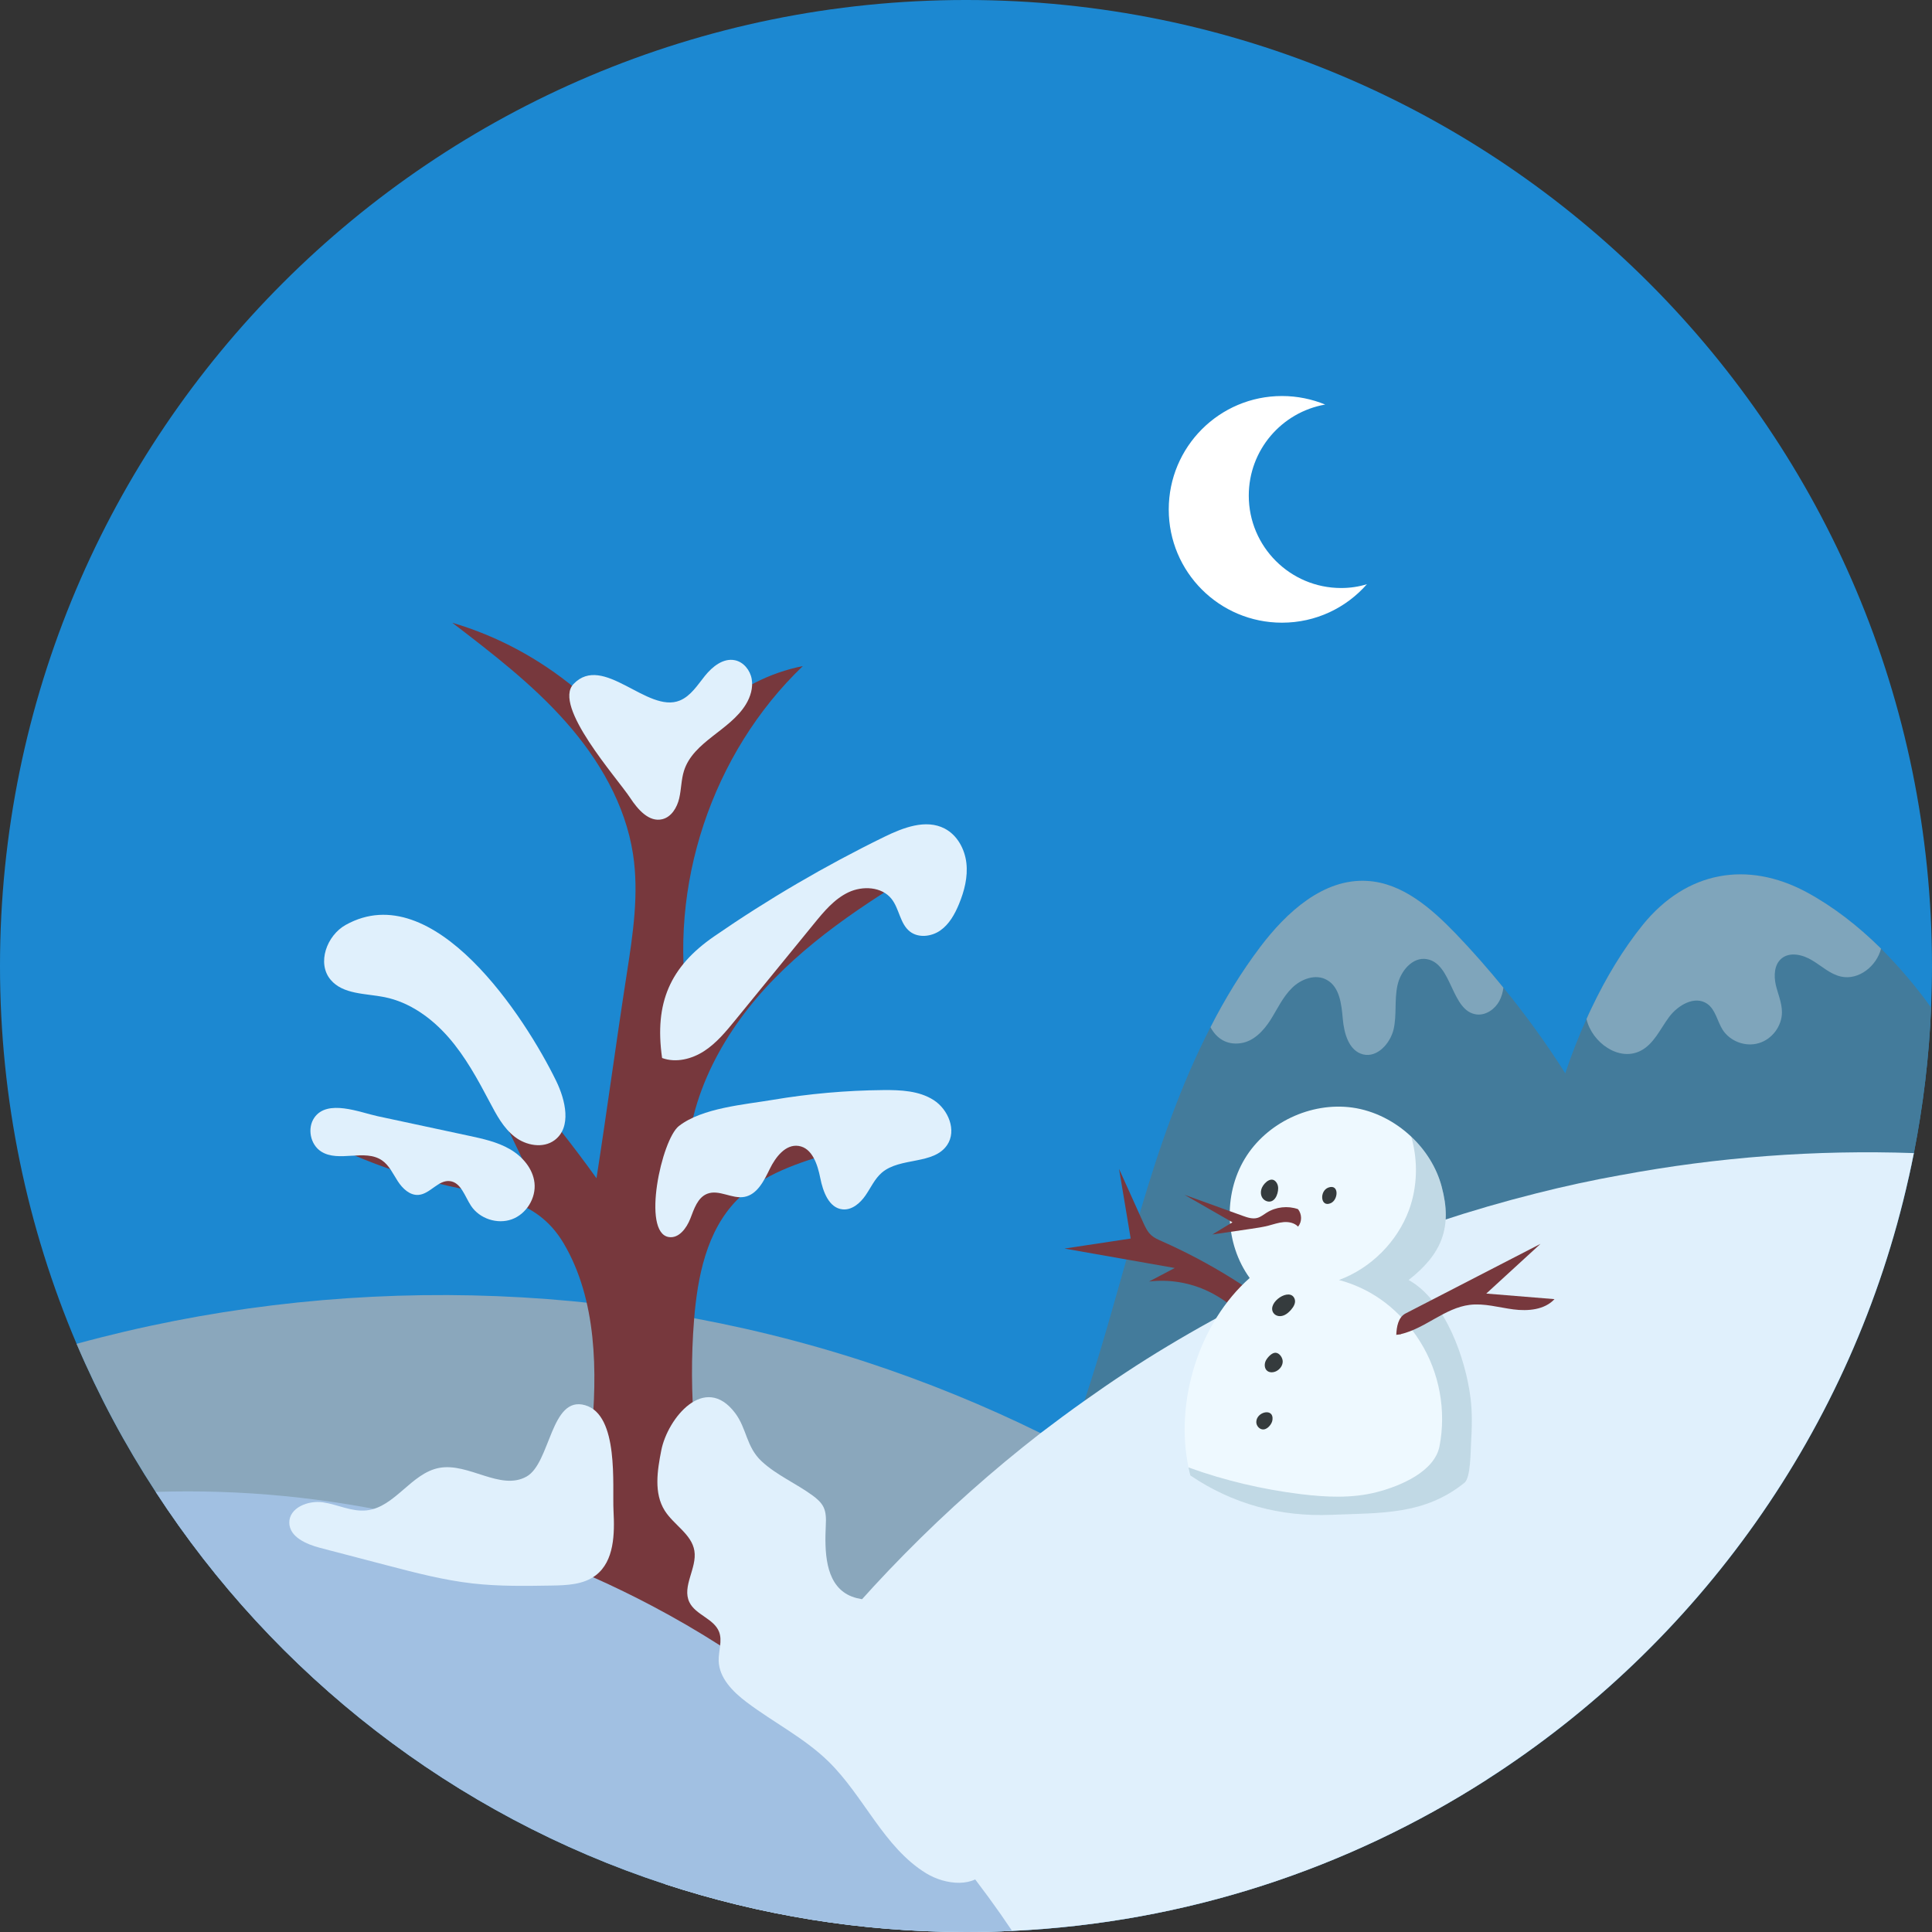 <?xml version="1.0" encoding="UTF-8" standalone="no"?>
<!-- Generator: Adobe Illustrator 27.5.0, SVG Export Plug-In . SVG Version: 6.00 Build 0)  -->

<svg
   version="1.1"
   x="0px"
   y="0px"
   viewBox="0 0 106.46 106.46"
   xml:space="preserve"
   id="svg29"
   sodipodi:docname="december.svg"
   width="106.46"
   height="106.46"
   inkscape:version="1.3.2 (091e20e, 2023-11-25, custom)"
   xmlns:inkscape="http://www.inkscape.org/namespaces/inkscape"
   xmlns:sodipodi="http://sodipodi.sourceforge.net/DTD/sodipodi-0.dtd"
   xmlns="http://www.w3.org/2000/svg"
   xmlns:svg="http://www.w3.org/2000/svg"><rect x="0" y="0" width="106.46" height="106.46" fill="#333333" stroke="none"/><defs
   id="defs29" /><sodipodi:namedview
   id="namedview29"
   pagecolor="#ffffff"
   bordercolor="#000000"
   borderopacity="0.25"
   inkscape:showpageshadow="2"
   inkscape:pageopacity="0.0"
   inkscape:pagecheckerboard="0"
   inkscape:deskcolor="#d1d1d1"
   inkscape:zoom="1.554"
   inkscape:cx="-120.01287"
   inkscape:cy="-87.837838"
   inkscape:window-width="1920"
   inkscape:window-height="991"
   inkscape:window-x="2391"
   inkscape:window-y="435"
   inkscape:window-maximized="1"
   inkscape:current-layer="svg29" />

<g
   id="OBJECTS"
   transform="translate(-370.278,-337.748)">
	<g
   id="g29">
		<path
   style="fill:#1c88d1"
   d="m 476.738,390.978 c 0,0.77 -0.02,1.53 -0.05,2.29 -0.11,2.73 -0.44,5.41 -0.95,8.02 -0.09,0.45 -0.18,0.89 -0.28,1.33 -3.1,13.9 -11.63,25.75 -23.26,33.2 -7.61,4.88 -16.55,7.88 -26.15,8.33 -0.84,0.04 -1.69,0.06 -2.54,0.06 -5.79,0 -11.37,-0.93 -16.59,-2.64 -11.64,-3.81 -21.51,-11.53 -28.06,-21.61 -1.68,-2.57 -3.14,-5.3 -4.36,-8.16 -2.71,-6.39 -4.22,-13.43 -4.22,-20.82 0,-29.4 23.83,-53.23 53.23,-53.23 29.4,0 53.23,23.83 53.23,53.23 z"
   id="path1" />
		<path
   style="fill:#8aa7bc"
   d="m 452.198,435.818 c -7.61,4.88 -16.55,7.88 -26.15,8.33 -0.84,0.04 -1.69,0.06 -2.54,0.06 -5.79,0 -11.37,-0.93 -16.59,-2.64 -11.64,-3.81 -21.51,-11.53 -28.06,-21.61 -1.68,-2.57 -3.14,-5.3 -4.36,-8.16 14.18,-3.88 29.51,-3.57 43.5,1 3.29,1.08 6.51,2.39 9.62,3.92 0.51,0.24 1.02,0.5 1.52,0.76 0.51,0.26 1.02,0.54 1.53,0.82 8.16,4.46 15.51,10.43 21.53,17.52 z"
   id="path2" />
		<g
   id="g7">
			<g
   id="g6">
				<path
   style="fill:#437b9b"
   d="m 461.17,406.27 c -2.32,0.39 -4.63,0.99 -6.91,1.71 -3.18,0.99 -6.31,2.22 -9.36,3.46 -5.77,2.35 -11.19,5.16 -16.65,8.18 2.14,-4.88 3.37,-10.1 4.89,-15.21 1.02,-3.44 2.2,-6.88 3.84,-10.06 0.79,-1.55 1.69,-3.03 2.74,-4.42 1.45,-1.92 3.49,-3.79 5.9,-3.64 1.93,0.11 3.53,1.51 4.88,2.91 0.92,0.96 1.79,1.95 2.62,2.97 1.23,1.51 2.37,3.08 3.41,4.72 1.87,2.95 3.43,6.1 4.64,9.38 z"
   id="path3" />
				<path
   style="fill:#437b9b"
   d="m 476.69,393.27 c -0.11,2.73 -0.44,5.41 -0.95,8.02 -0.09,0.45 -0.18,0.89 -0.28,1.33 -7.21,1.91 -14.4,3.92 -21.61,5.78 0.16,-0.04 0.3,-0.19 0.41,-0.42 0.52,-1.03 0.58,-3.63 0.67,-4.47 0.01,-0.06 0.01,-0.11 0.02,-0.15 0.32,-2.09 0.84,-4.31 1.58,-6.47 0.34,-1.02 0.73,-2.02 1.17,-2.99 0.09,-0.21 0.19,-0.42 0.29,-0.63 0.8,-1.68 1.74,-3.23 2.81,-4.56 2.42,-2.98 5.77,-3.54 9.01,-1.81 1.48,0.8 2.86,1.87 4.12,3.12 0.99,0.99 1.92,2.08 2.76,3.25 z"
   id="path4" />
				<path
   style="opacity:0.32;fill:#ffffff"
   d="m 453.12,392.17 c -0.03,0.25 -0.1,0.5 -0.22,0.73 -0.24,0.45 -0.73,0.8 -1.24,0.75 -1.43,-0.16 -1.34,-2.81 -2.76,-3.05 -0.79,-0.14 -1.46,0.67 -1.62,1.46 -0.17,0.79 -0.03,1.62 -0.21,2.41 -0.19,0.78 -0.9,1.57 -1.68,1.38 -0.79,-0.2 -1.05,-1.16 -1.12,-1.96 -0.07,-0.8 -0.17,-1.75 -0.87,-2.14 -0.61,-0.36 -1.43,-0.06 -1.93,0.44 -0.51,0.5 -0.81,1.17 -1.19,1.77 -0.38,0.59 -0.92,1.17 -1.63,1.27 -0.79,0.12 -1.35,-0.28 -1.67,-0.88 0.79,-1.55 1.69,-3.03 2.74,-4.42 1.45,-1.92 3.49,-3.79 5.9,-3.64 1.93,0.11 3.53,1.51 4.88,2.91 0.92,0.96 1.79,1.95 2.62,2.97 z"
   id="path5" />
				<path
   style="opacity:0.32;fill:#ffffff"
   d="m 473.93,390.02 c -0.24,0.96 -1.23,1.76 -2.21,1.54 -0.59,-0.13 -1.06,-0.58 -1.58,-0.89 -0.52,-0.32 -1.24,-0.49 -1.7,-0.1 -0.4,0.34 -0.42,0.94 -0.31,1.45 0.12,0.5 0.34,0.99 0.34,1.51 0,0.76 -0.55,1.49 -1.28,1.7 -0.73,0.22 -1.58,-0.1 -1.99,-0.74 -0.3,-0.48 -0.39,-1.11 -0.85,-1.43 -0.68,-0.47 -1.61,0.07 -2.1,0.73 -0.49,0.66 -0.84,1.49 -1.57,1.86 -1.19,0.61 -2.68,-0.45 -2.98,-1.75 0.09,-0.21 0.19,-0.42 0.29,-0.63 0.8,-1.68 1.74,-3.23 2.81,-4.56 2.42,-2.98 5.77,-3.54 9.01,-1.81 1.48,0.8 2.86,1.87 4.12,3.12 z"
   id="path6" />
			</g>
		</g>
		<path
   style="fill:#e0f0fc"
   d="m 475.738,401.288 c -0.09,0.45 -0.18,0.89 -0.28,1.33 -3.1,13.9 -11.63,25.75 -23.26,33.2 -7.61,4.88 -16.55,7.88 -26.15,8.33 -0.84,0.04 -1.69,0.06 -2.54,0.06 -5.79,0 -11.37,-0.93 -16.59,-2.64 1.91,-3.71 4.15,-7.27 6.67,-10.61 4.02,-5.34 8.75,-10.14 14.03,-14.24 0.8,-0.61 1.61,-1.21 2.43,-1.79 1.49,-1.06 3.01,-2.07 4.58,-3.01 6.3,-3.79 13.17,-6.62 20.3,-8.41 1.54,-0.39 3.1,-0.73 4.67,-1.01 h 0.01 c 5.31,-0.99 10.72,-1.4 16.13,-1.21 z"
   id="path7" />
		<path
   style="fill:#77383d"
   d="m 408.121,402.108 c 0.025,-3.942 2.093,-7.649 4.854,-10.462 2.761,-2.813 6.186,-4.866 9.57,-6.887 -5.736,0.966 -10.953,3.954 -14.343,8.681 -1.14,-6.846 1.302,-14.189 6.315,-18.989 -3.712,0.738 -6.799,3.54 -7.706,7.215 -2.354,-4.594 -6.655,-8.151 -11.609,-9.601 2.197,1.684 4.409,3.382 6.245,5.453 1.837,2.071 3.295,4.564 3.713,7.3 0.334,2.187 -0.006,4.413 -0.346,6.599 -0.592,3.808 -1.075,7.449 -1.667,11.257 -2.503,-3.492 -5.327,-6.754 -8.424,-9.732 -1.267,-1.218 -2.804,-2.469 -4.554,-2.302 2.265,1.086 4.109,2.915 5.56,4.966 1.411,1.995 2.48,4.206 3.526,6.415 -3.445,-0.334 -6.891,-0.668 -10.336,-1.002 1.792,0.835 3.663,1.484 5.581,1.962 2.689,0.67 5.287,0.656 6.839,3.283 1.842,3.119 1.859,7.099 1.526,10.597 -0.163,1.708 -0.479,3.412 -0.71,5.101 -0.145,1.063 -0.673,5.189 -1.923,5.602 -1.032,0.34 -1.573,2.322 -0.813,3.098 0.653,0.667 1.711,0.643 2.644,0.616 4.181,-0.118 8.385,0.654 12.251,2.249 -4.357,-6.774 -6.425,-14.992 -5.794,-23.021 0.188,-2.387 0.685,-4.915 2.36,-6.626 1.414,-1.444 3.439,-2.073 5.375,-2.649 1.889,-0.563 3.777,-1.125 5.666,-1.688 -4.797,-1.474 -9.763,-0.418 -13.8,2.565 z"
   id="path8" />
		<path
   style="fill:#a1c0e2"
   d="m 426.048,444.148 c -0.84,0.04 -1.69,0.06 -2.54,0.06 -5.79,0 -11.37,-0.93 -16.59,-2.64 -11.64,-3.81 -21.51,-11.53 -28.06,-21.61 9.45,-0.31 18.99,1.86 27.35,6.28 2.58,1.36 5.05,2.94 7.38,4.72 4.85,3.66 9.08,8.14 12.46,13.19 z"
   id="path9" />
		<path
   style="fill:#e0f0fc"
   d="m 399.291,419.113 c -1.441,0.803 -3.186,-0.78 -4.809,-0.479 -1.543,0.286 -2.443,2.172 -4.003,2.342 -0.816,0.089 -1.596,-0.327 -2.409,-0.445 -0.812,-0.118 -1.858,0.299 -1.851,1.12 0.007,0.791 0.938,1.19 1.703,1.391 1.228,0.321 2.456,0.642 3.684,0.963 1.564,0.409 3.134,0.819 4.74,0.999 1.435,0.161 2.884,0.138 4.328,0.114 0.851,-0.014 1.767,-0.05 2.44,-0.57 1.012,-0.783 1.038,-2.273 0.971,-3.551 -0.072,-1.376 0.315,-5.276 -1.564,-5.817 -1.904,-0.55 -1.901,3.194 -3.23,3.933 z"
   id="path10" />
		<path
   style="fill:#ffffff"
   d="m 445.6,369.94 c -1.14,1.3 -2.81,2.12 -4.68,2.12 -3.45,0 -6.24,-2.79 -6.24,-6.24 0,-3.45 2.79,-6.25 6.24,-6.25 0.84,0 1.65,0.17 2.38,0.47 -2.39,0.42 -4.21,2.5 -4.21,5.02 0,2.81 2.28,5.09 5.09,5.09 0.49,0 0.97,-0.07 1.42,-0.21 z"
   id="path11" />
		<path
   style="fill:#e0f0fc"
   d="m 387.598,399.336 c -0.401,0.582 -0.221,1.482 0.374,1.864 0.972,0.624 2.413,-0.167 3.362,0.493 0.394,0.274 0.6,0.738 0.861,1.141 0.261,0.403 0.664,0.793 1.143,0.757 0.64,-0.048 1.089,-0.834 1.727,-0.76 0.621,0.072 0.825,0.846 1.171,1.366 0.47,0.707 1.447,1.029 2.246,0.739 0.798,-0.29 1.341,-1.163 1.248,-2.008 -0.087,-0.792 -0.669,-1.461 -1.359,-1.859 -0.69,-0.398 -1.483,-0.571 -2.263,-0.738 -1.678,-0.36 -3.356,-0.719 -5.034,-1.079 -0.966,-0.209 -2.759,-0.955 -3.476,0.084 z"
   id="path12" />
		<path
   style="fill:#e0f0fc"
   d="m 389.325,388.715 c -1.04,0.581 -1.596,2.101 -0.833,3.016 0.683,0.82 1.926,0.753 2.972,0.962 1.388,0.278 2.6,1.152 3.531,2.218 0.931,1.066 1.612,2.323 2.273,3.575 0.368,0.698 0.751,1.421 1.375,1.904 0.624,0.483 1.563,0.657 2.196,0.184 0.949,-0.709 0.605,-2.198 0.086,-3.263 -1.683,-3.452 -6.742,-11.308 -11.6,-8.596 z"
   id="path13" />
		<path
   style="fill:#e0f0fc"
   d="m 406.761,396.047 c 0.761,0.282 1.636,0.061 2.318,-0.381 0.681,-0.442 1.206,-1.082 1.72,-1.711 0.683,-0.836 1.365,-1.672 2.048,-2.508 0.764,-0.936 1.528,-1.872 2.292,-2.808 0.544,-0.667 1.115,-1.355 1.894,-1.723 0.779,-0.367 1.828,-0.313 2.367,0.358 0.435,0.542 0.466,1.37 1.012,1.801 0.472,0.372 1.188,0.289 1.68,-0.055 0.492,-0.344 0.797,-0.895 1.027,-1.45 0.298,-0.719 0.499,-1.5 0.409,-2.273 -0.09,-0.773 -0.508,-1.537 -1.199,-1.894 -1.035,-0.536 -2.285,-0.049 -3.333,0.463 -3.254,1.591 -6.389,3.425 -9.37,5.482 -2.413,1.665 -3.3,3.645 -2.865,6.699 z"
   id="path14" />
		<path
   style="fill:#e0f0fc"
   d="m 407.125,405.913 c 0.561,0.093 0.988,-0.491 1.194,-1.02 0.205,-0.53 0.401,-1.157 0.93,-1.364 0.645,-0.253 1.359,0.294 2.042,0.173 0.714,-0.127 1.088,-0.894 1.406,-1.545 0.318,-0.651 0.867,-1.37 1.584,-1.265 0.754,0.111 1.049,1.022 1.197,1.77 0.148,0.748 0.477,1.657 1.236,1.727 0.514,0.047 0.965,-0.346 1.258,-0.771 0.293,-0.425 0.507,-0.917 0.899,-1.253 1.013,-0.867 2.855,-0.419 3.6,-1.525 0.536,-0.795 0.065,-1.953 -0.742,-2.472 -0.807,-0.518 -1.821,-0.561 -2.78,-0.553 -2.041,0.019 -4.081,0.199 -6.093,0.539 -1.556,0.263 -3.882,0.44 -5.168,1.442 -0.957,0.747 -2.062,5.869 -0.563,6.117 z"
   id="path15" />
		<path
   style="fill:#e0f0fc"
   d="m 405.008,381.721 c 0.415,0.631 1.032,1.348 1.766,1.168 0.503,-0.123 0.811,-0.642 0.93,-1.147 0.119,-0.504 0.109,-1.036 0.267,-1.529 0.514,-1.605 2.529,-2.212 3.407,-3.651 0.255,-0.418 0.407,-0.92 0.321,-1.402 -0.086,-0.482 -0.445,-0.931 -0.925,-1.031 -0.641,-0.133 -1.242,0.351 -1.652,0.861 -0.41,0.51 -0.779,1.109 -1.384,1.359 -1.784,0.735 -4.219,-2.623 -5.857,-0.91 -1.166,1.218 2.398,5.174 3.127,6.282 z"
   id="path16" />
		<path
   style="fill:#e0f0fc"
   d="m 406.717,417.667 c -0.219,1.116 -0.417,2.358 0.189,3.32 0.496,0.788 1.486,1.297 1.635,2.216 0.155,0.954 -0.696,1.959 -0.276,2.83 0.339,0.704 1.354,0.905 1.636,1.634 0.192,0.498 -0.033,1.052 -0.022,1.586 0.02,0.956 0.784,1.72 1.548,2.296 1.48,1.116 3.171,1.964 4.498,3.258 1.964,1.917 3.047,4.731 5.386,6.165 1.065,0.653 2.708,0.826 3.355,-0.243 0.43,-0.71 0.195,-1.635 -0.186,-2.373 -1.02,-1.975 -3.012,-3.529 -3.263,-5.738 -0.168,-1.478 0.502,-3.007 0.09,-4.437 -0.292,-1.013 -1.147,-1.843 -2.168,-2.104 -0.718,-0.184 -1.512,-0.109 -2.162,-0.464 -1.236,-0.676 -1.26,-2.404 -1.195,-3.812 0.016,-0.34 0.024,-0.696 -0.124,-1.003 -0.131,-0.27 -0.369,-0.472 -0.611,-0.649 -0.903,-0.659 -1.974,-1.111 -2.798,-1.876 -0.855,-0.794 -0.812,-1.796 -1.462,-2.66 -1.679,-2.227 -3.724,0.291 -4.07,2.054 z"
   id="path17" />
		<g
   id="g28">
			<g
   id="g27">
				<path
   style="fill:#77383d"
   d="m 440.491,412.108 c -1.057,-1.228 -2.156,-2.49 -3.615,-3.195 -1.011,-0.489 -2.164,-0.682 -3.279,-0.55 0.471,-0.248 0.943,-0.496 1.414,-0.744 -2.025,-0.357 -4.051,-0.714 -6.076,-1.071 1.216,-0.184 2.432,-0.368 3.648,-0.552 -0.214,-1.279 -0.427,-2.558 -0.641,-3.837 0.44,0.977 0.881,1.955 1.321,2.932 0.118,0.263 0.243,0.534 0.458,0.726 0.164,0.146 0.371,0.236 0.572,0.325 2.673,1.183 5.177,2.746 7.415,4.626 -0.515,0.48 -0.703,0.862 -1.217,1.34 z"
   id="path18" />
				<path
   style="fill:#eef9ff"
   d="m 451.34,417.24 c -0.03,0.42 -0.01,1.94 -0.37,2.22 -2.2,1.76 -4.51,1.65 -7.32,1.76 -2.82,0.12 -5.45,-0.59 -7.78,-2.17 -0.04,-0.15 -0.07,-0.29 -0.1,-0.44 -0.77,-3.65 0.59,-7.99 3.37,-10.44 -1.36,-1.88 -1.47,-4.58 -0.27,-6.57 1.19,-1.98 3.63,-3.14 5.93,-2.82 1.21,0.17 2.35,0.76 3.24,1.6 0.79,0.74 1.4,1.7 1.68,2.76 0.6,2.24 0.01,3.71 -1.82,5.14 2.03,1.13 3.14,4.35 3.41,6.5 0.1,0.82 0.08,1.64 0.03,2.46 z"
   id="path19" />
				<g
   id="g26">
					<path
   style="fill:#353b3d"
   d="m 439.823,403.178 c -0.085,0.177 -0.092,0.397 0.01,0.565 0.102,0.168 0.323,0.264 0.507,0.196 0.177,-0.066 0.278,-0.252 0.329,-0.433 0.051,-0.182 0.065,-0.388 -0.027,-0.553 -0.241,-0.435 -0.675,-0.079 -0.819,0.225 z"
   id="path20" />
					<path
   style="fill:#353b3d"
   d="m 443.611,404.045 c 0.42,-0.19 0.462,-1.067 -0.128,-0.861 -0.513,0.18 -0.45,1.122 0.128,0.861 z"
   id="path21" />
					<path
   style="fill:#77383d"
   d="m 441.807,405.34 c -0.198,-0.208 -0.508,-0.272 -0.793,-0.249 -0.286,0.023 -0.559,0.121 -0.837,0.193 -0.313,0.081 -0.634,0.128 -0.955,0.175 -0.713,0.105 -1.427,0.209 -2.14,0.314 0.369,-0.224 0.738,-0.447 1.108,-0.671 -0.881,-0.505 -1.762,-1.011 -2.642,-1.516 1.069,0.386 2.138,0.772 3.208,1.158 0.259,0.094 0.538,0.188 0.804,0.116 0.193,-0.053 0.35,-0.186 0.52,-0.292 0.507,-0.318 1.16,-0.39 1.724,-0.191 0.218,0.281 0.229,0.685 0.003,0.963 z"
   id="path22" />
					<g
   id="g25">
						<path
   style="fill:#353b3d"
   d="m 440.446,410.093 c 0.065,0.098 0.177,0.159 0.293,0.175 0.116,0.015 0.236,-0.012 0.34,-0.065 0.133,-0.067 0.243,-0.171 0.341,-0.283 0.143,-0.163 0.271,-0.383 0.2,-0.588 -0.238,-0.688 -1.554,0.185 -1.174,0.761 z"
   id="path23" />
						<path
   style="fill:#353b3d"
   d="m 440.035,412.712 c -0.1,0.187 -0.092,0.45 0.076,0.579 0.134,0.103 0.329,0.091 0.482,0.019 0.206,-0.097 0.365,-0.308 0.367,-0.536 0.002,-0.201 -0.168,-0.471 -0.389,-0.485 -0.209,-0.012 -0.446,0.256 -0.536,0.423 z"
   id="path24" />
						<path
   style="fill:#353b3d"
   d="m 439.504,416.1 c -0.005,0.214 0.18,0.427 0.394,0.415 0.134,-0.008 0.252,-0.094 0.339,-0.197 0.082,-0.096 0.145,-0.212 0.159,-0.337 0.081,-0.669 -0.88,-0.448 -0.892,0.119 z"
   id="path25" />
					</g>
				</g>
				<path
   style="opacity:0.26;fill:#437b9b"
   d="m 451.34,417.24 c -0.03,0.42 -0.01,1.94 -0.37,2.22 -2.2,1.76 -4.51,1.65 -7.32,1.76 -2.82,0.12 -5.45,-0.59 -7.78,-2.17 -0.04,-0.15 -0.07,-0.29 -0.1,-0.44 1.99,0.72 4.08,1.21 6.18,1.47 1.4,0.17 2.83,0.24 4.19,-0.11 1.36,-0.35 3.19,-1.15 3.46,-2.53 0.38,-1.95 0,-4.05 -1.06,-5.75 -1.05,-1.69 -2.55,-2.89 -4.48,-3.41 1.76,-0.65 3.21,-2.1 3.86,-3.86 0.47,-1.29 0.5,-2.73 0.12,-4.04 0.79,0.74 1.4,1.7 1.68,2.76 0.6,2.24 0.01,3.71 -1.82,5.14 2.03,1.13 3.14,4.35 3.41,6.5 0.1,0.82 0.08,1.64 0.03,2.46 z"
   id="path26" />
				<path
   style="fill:#77383d"
   d="m 447.479,411.26 c 1.341,-0.316 2.416,-1.439 3.783,-1.609 0.804,-0.1 1.605,0.145 2.408,0.249 0.803,0.104 1.716,0.028 2.267,-0.565 -1.253,-0.102 -2.507,-0.204 -3.76,-0.306 0.996,-0.913 1.993,-1.826 2.989,-2.74 -1.163,0.6 -2.327,1.2 -3.49,1.8 -1.314,0.677 -2.628,1.355 -3.942,2.033 -0.409,0.211 -0.499,0.733 -0.516,1.192 -0.024,-0.028 0.286,-0.026 0.261,-0.054 z"
   id="path27" />
			</g>
		</g>
	</g>
	
</g>
</svg>
